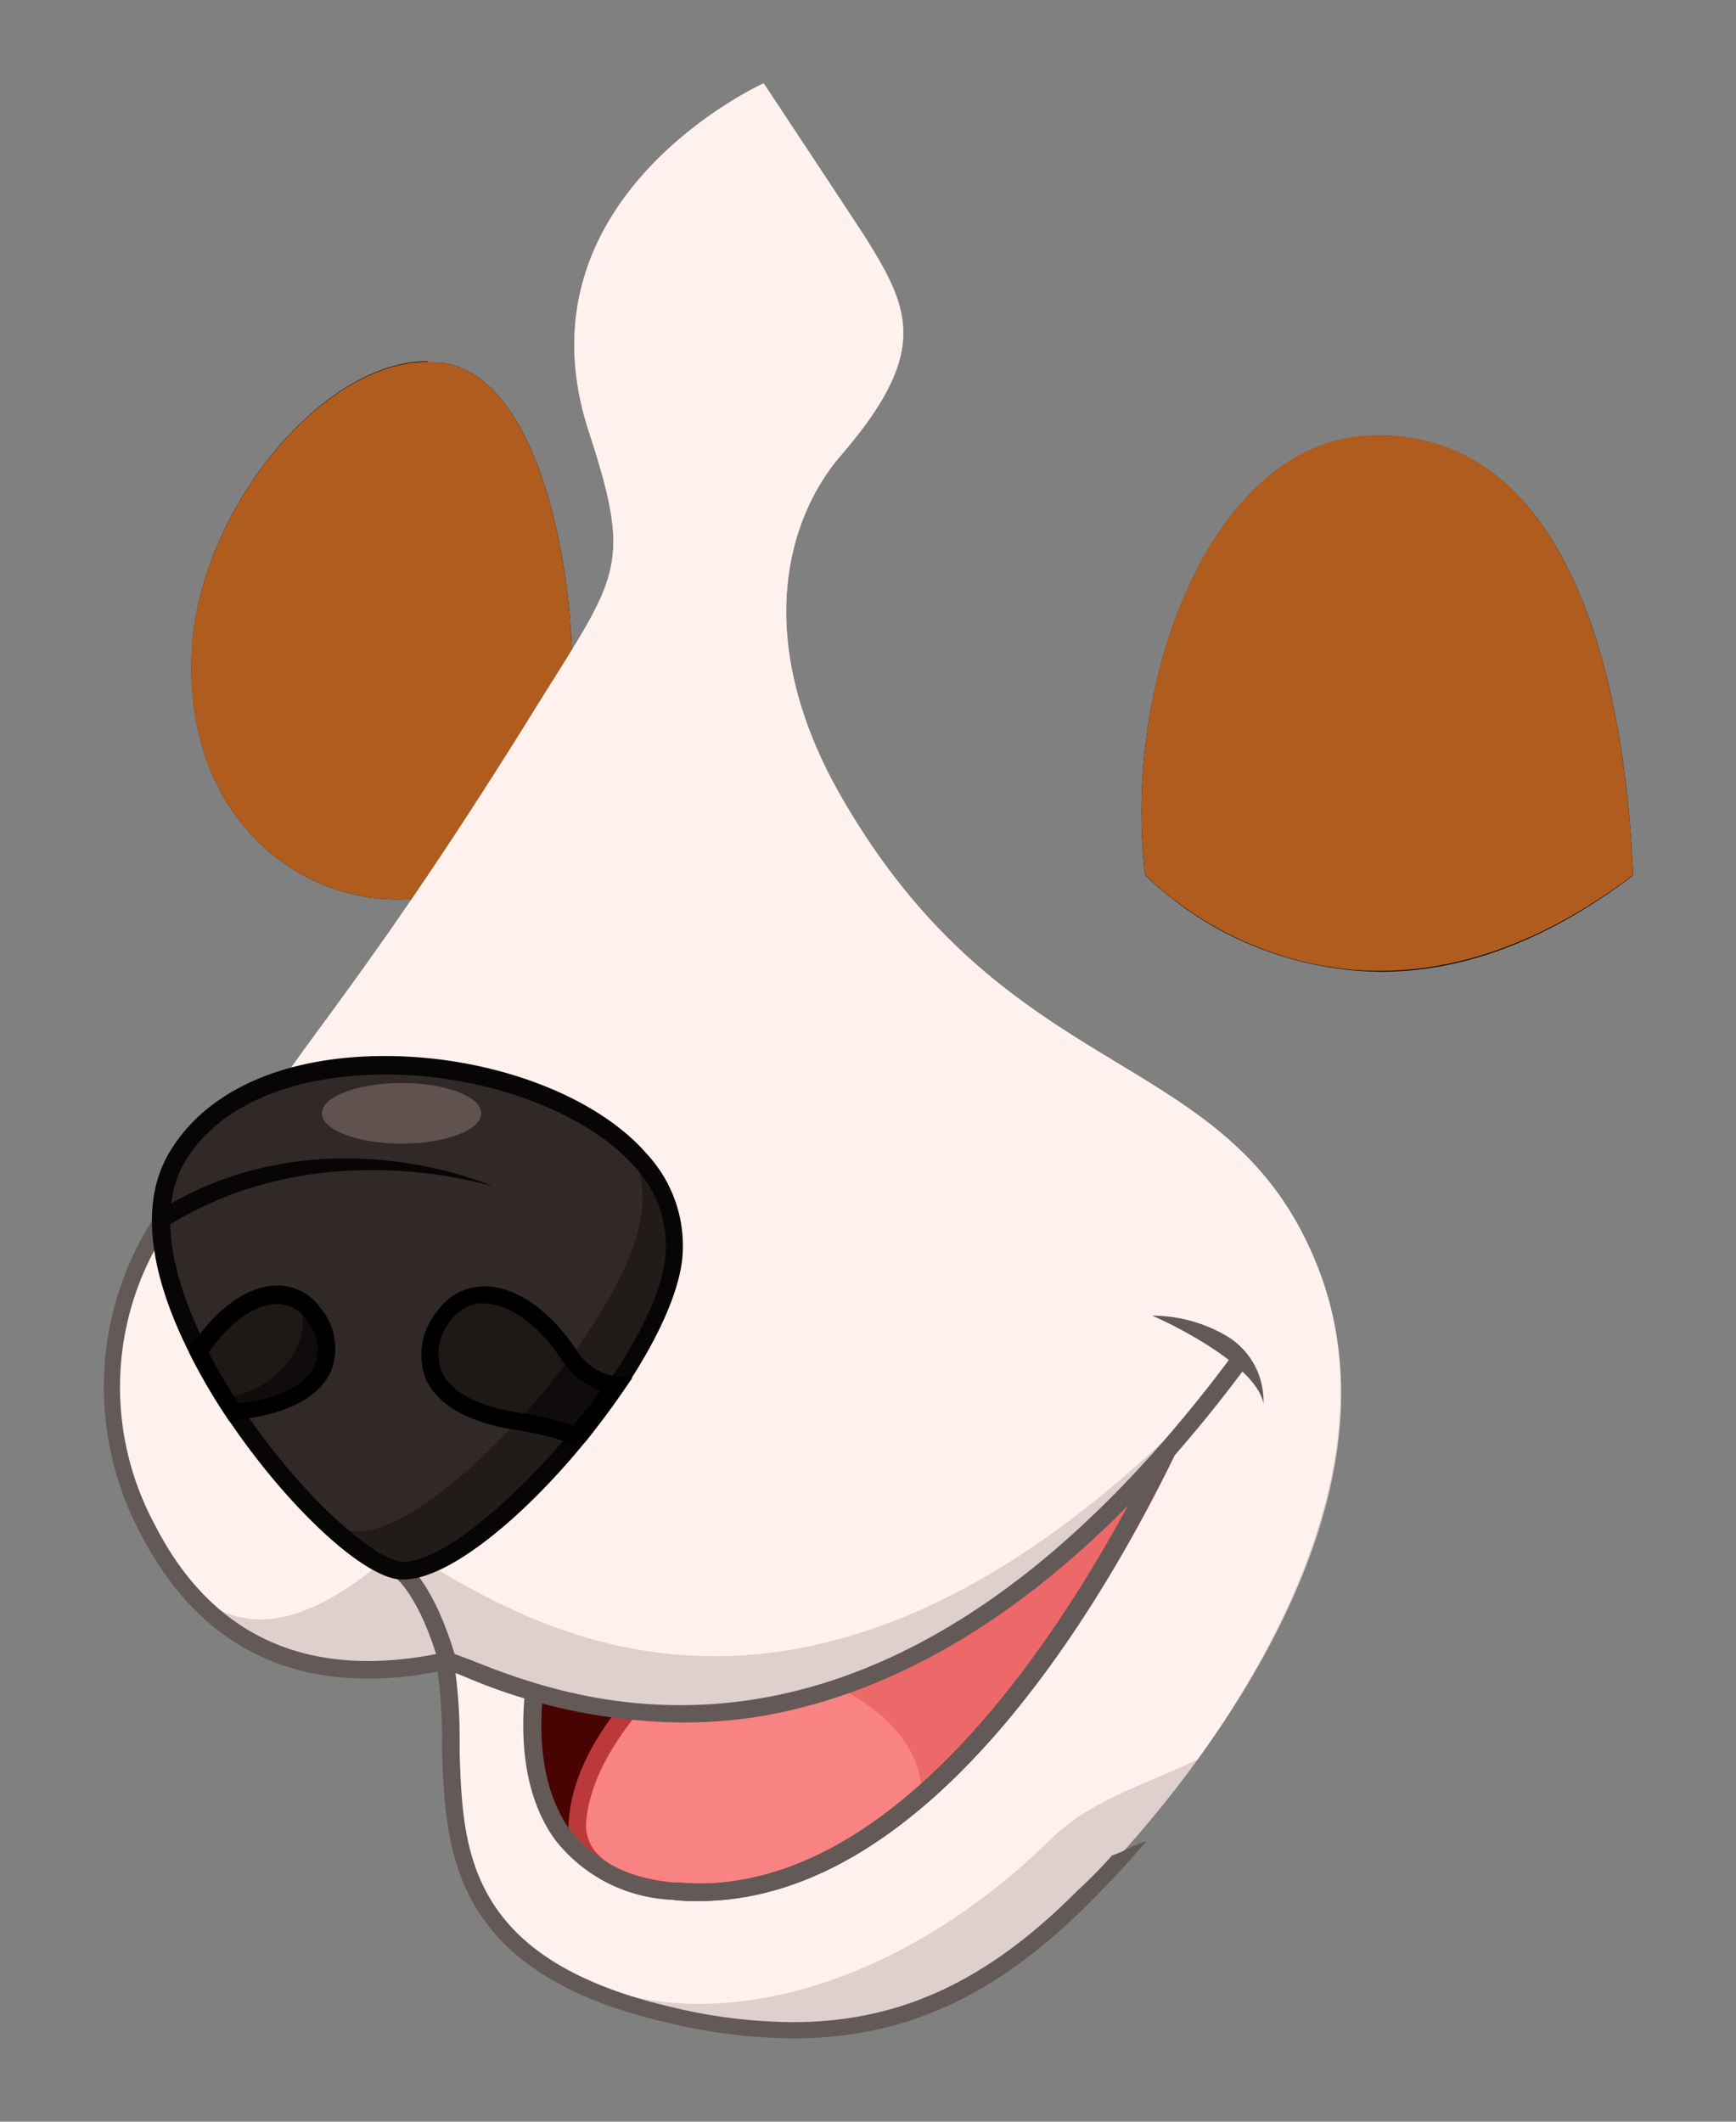 <svg id="Layer_1" data-name="Layer 1" xmlns="http://www.w3.org/2000/svg" viewBox="0 0 90 110"><rect x="0" y="0" width="90" height="110" fill="#808080" stroke="none"/><defs><style>.cls-1{fill:#fff;}.cls-2{fill:#4c270c;}.cls-3{fill:#000a19;}.cls-4{fill:#af5c1e;}.cls-5{fill:#e0d0cd;}.cls-6{fill:#fff2ee;}.cls-7{fill:#635957;}.cls-8{fill:#490303;}.cls-9{fill:#ed6969;}.cls-10{fill:#f98282;}.cls-11{fill:#bc3939;}.cls-12{fill:#211b1a;}.cls-13{fill:#312927;}.cls-14{fill:#070505;}.cls-15{fill:#0f0c0b;}.cls-16{fill:#1e1817;}.cls-17{fill:#60524f;}</style></defs><path class="cls-1" d="M20.6,46.13a9.87,9.87,0,0,1-7.09-3.07,12,12,0,0,1-3.08-9.22c.32-7,6.46-14.59,11.73-14.59.2,0,.41,0,.62,0,4.92.6,6.76,11.49,6.32,16.91C28.54,43.16,26,46.13,20.6,46.13Z"/><path d="M22.16,19.76a5.12,5.12,0,0,1,.56,0c4.43.53,6.33,10.91,5.89,16.37-.54,6.64-2.93,9.47-8,9.47a9.36,9.36,0,0,1-6.73-2.92c-1.46-1.52-3.15-4.29-2.94-8.84.3-6.6,6.28-14.11,11.23-14.11m0-1c-5.58,0-11.9,7.91-12.23,15.06C9.55,42.1,15.14,46.63,20.6,46.63s8.4-3,9-10.39c.4-5-1.2-16.77-6.76-17.44a5.27,5.27,0,0,0-.68,0Z"/><path class="cls-2" d="M28.81,36c-.31,5.54-3.51,9.89-6.78,9.74s-6-4.65-5.68-10.19,3.5-9.82,6.77-9.67S29.11,30.44,28.81,36Z"/><path class="cls-3" d="M25.47,35.82c-.15,2.69-1.56,4.82-3.16,4.74s-2.76-2.32-2.61-5,1.56-4.82,3.15-4.75S25.62,33.12,25.47,35.82Z"/><path class="cls-1" d="M23.79,32.06a2.05,2.05,0,0,1-2.19,1.88,2,2,0,0,1-2-2.08A2.06,2.06,0,0,1,21.82,30,2,2,0,0,1,23.79,32.06Z"/><path class="cls-4" d="M9.93,33.82C9.55,42.1,15.14,46.63,20.6,46.63s8.4-3,9-10.39c.4-5-1.2-16.77-6.76-17.44C17.11,18.1,10.27,26.37,9.93,33.82Z"/><path class="cls-1" d="M71.57,49.85a17.61,17.61,0,0,1-11.73-4.72C59.06,38.38,61,30.76,64.6,26.55A8.8,8.8,0,0,1,71,23.11h.43c10,0,12.27,13.67,12.7,21.82,0,.09,0,.17,0,.24-4.19,3.11-8.42,4.69-12.58,4.69Z"/><path d="M71.44,23.6c9.62,0,11.77,13.34,12.2,21.32-4,2.94-8.09,4.43-12.07,4.43a17.06,17.06,0,0,1-11.25-4.46c-.71-6.58,1.19-13.94,4.66-18a8.3,8.3,0,0,1,6-3.26h.41m0-1H71c-8.25.31-12.85,12.8-11.63,22.75a17.91,17.91,0,0,0,12.2,5c3.74,0,8.18-1.24,13.1-5-.15-2-.5-22.8-13.23-22.8Z"/><path class="cls-2" d="M80.19,38.52c0,6-3.58,10.95-7.55,10.95s-7.55-4.76-7.55-10.81,3.57-10.88,7.54-10.88S80.19,32.47,80.19,38.52Z"/><path class="cls-3" d="M76.14,38.52c0,2.94-1.56,5.33-3.5,5.33s-3.5-2.39-3.5-5.33,1.57-5.33,3.5-5.33S76.14,35.57,76.14,38.52Z"/><path class="cls-1" d="M73.86,34.91a2.53,2.53,0,1,1-2.52-2.57A2.54,2.54,0,0,1,73.86,34.91Z"/><path class="cls-4" d="M59.37,45.36s10.52,11.2,25.3,0c-.16-2-.51-23.27-13.67-22.79C62.75,22.92,58.15,35.41,59.37,45.36Z"/><path class="cls-5" d="M68.41,65.94c-4.49-11.9-16-9.25-24.83-24.69-4.65-8.14-2.75-14.43,0-17.62,4.59-5.33,3.64-7.55,1.29-11.31-1-1.54-5.28-8-5.28-8s-13,5.88-9.08,18c2.34,7.17,1.54,7.48-2.81,14.5C17.51,53.25,14.51,55,11.94,60.68a24,24,0,0,0-.59,18,23.34,23.34,0,0,0,3.14,1.89c5.62,2.12,7.51,1.17,8.13,3.34a29.46,29.46,0,0,1,.73,6.82c.21,5.65.82,11.16,11.38,13.61,9.27,2.14,15.46-.12,21.47-6.19C61.73,92.61,73.14,78.46,68.41,65.94Z"/><path class="cls-6" d="M68.41,65.94c-4.49-11.9-16-9.25-24.83-24.69-4.65-8.14-2.75-14.43,0-17.62,4.59-5.33,3.64-7.55,1.29-11.31-1-1.54-5.28-8-5.28-8s-13,5.88-9.08,18c2.34,7.17,1.54,7.48-2.81,14.5C17.51,53.25,14.51,55,11.94,60.68a24,24,0,0,0-.59,18,23.34,23.34,0,0,0,3.14,1.89c5.62,2.12,7.51,1.17,8.13,3.34a29.46,29.46,0,0,1,.73,6.82c.11,2.94.33,5.84,2,8.3,6.59,7.87,19.47,5.87,29.19-3.74,2.06-2,4.86-2.76,7.55-4.08C67,84.41,71.67,74.58,68.41,65.94Z"/><path class="cls-7" d="M55.88,98c-4.69,4.73-9.25,6.84-14.79,6.84a27.38,27.38,0,0,1-6.26-.78c-10.62-2.46-10.84-8.15-11-13.18l0-.68a26.12,26.12,0,0,0-.73-6.25c-.4-1.43-1.3-1.74-2.89-2.09-.05.3-.1.6-.16.9,1.48.33,1.92.54,2.18,1.44a26.11,26.11,0,0,1,.69,6l0,.68c.2,5.09.44,11.43,11.74,14a28.48,28.48,0,0,0,6.46.8h0c5.8,0,10.56-2.19,15.44-7.11.59-.6,1.6-1.61,2.87-3.11-.53.14-1.25.57-1.78.74A24.24,24.24,0,0,1,55.88,98Z"/><path class="cls-8" d="M28.12,85c-.07.61-3.28,12.08,6.85,13C50.91,99.57,62,71.75,62,71.75v-.3S28.2,84.4,28.12,85Z"/><path class="cls-9" d="M44.44,78.26c-4,3.69-13.81,9.42-14.49,16-.28,2.71,2.84,3.55,5,3.76C50.91,99.57,62,71.75,62,71.75v-.3S53.13,74.86,44.44,78.26Z"/><path class="cls-10" d="M36.13,85C33,87.77,30.3,90.91,30,94.29c-.28,2.71,2.84,3.55,5,3.76,4.75.45,9.07-1.7,12.79-4.94C47.76,88.33,41.32,86.18,36.13,85Z"/><path class="cls-11" d="M36.23,98.56h0c-.44,0-.87,0-1.31-.06-1.57-.15-3.67-.6-4.76-1.93a3.06,3.06,0,0,1-.66-2.33C30,89,35.91,84.42,40.63,80.76c1.33-1,2.58-2,3.51-2.84l.06,0,.08,0c8.58-3.37,17.5-6.78,17.59-6.82l.62-.24v1.06l0,.08C62,73,51.63,98.56,36.23,98.56Zm8.46-19.91c-.94.85-2.19,1.81-3.5,2.83-4.34,3.36-10.28,8-10.79,12.86A2.15,2.15,0,0,0,30.87,96c.93,1.14,3,1.5,4.14,1.61.4,0,.81.05,1.22.05,13.49,0,23.42-21.51,25.12-25.45C58.93,73.13,51.71,75.9,44.69,78.65Z"/><path class="cls-7" d="M36.23,98.56h0c-.44,0-.87,0-1.31-.06a8.12,8.12,0,0,1-6.13-3.1c-1.19-1.62-2.35-4.71-1.17-10.23,0-.11,0-.19.05-.22,0-.4.08-.65,17.27-7.37C53.31,74.3,61.79,71.05,61.87,71l.62-.24v1.06l0,.08C62,73,51.63,98.56,36.23,98.56ZM28.54,85.25l0,.11c-1.11,5.19-.06,8,1,9.5A7.3,7.3,0,0,0,35,97.6c.4,0,.81.05,1.22.05,13.49,0,23.42-21.51,25.12-25.45C48.62,77.08,30.25,84.24,28.54,85.25Z"/><path class="cls-5" d="M9.88,61S2.29,69.07,7.33,79c3.58,7,10,8.43,16.06,7.12C27,87.34,44.76,97,64.35,70.67Z"/><path class="cls-6" d="M10,61S2.41,69.07,7.44,79c3.59,7,8.11,5.79,13.18,1.29,3.64,1.25,19.93,16.7,44-10Z"/><path class="cls-7" d="M35.2,89.3A29.27,29.27,0,0,1,24,86.89l-.82-.32c-7.37,1.56-12.74-.86-15.95-7.17A16.13,16.13,0,0,1,9.14,61.56l.67.62A15,15,0,0,0,8,79c3,5.93,8.09,8.17,15.08,6.66l.12,0,.12,0,1,.37c5.31,2.12,21.45,8.54,39.47-15.63l.74.55C56.69,81.47,48.21,87.52,39.32,89A25,25,0,0,1,35.2,89.3Z"/><path class="cls-7" d="M22.75,86.23c-1-3.49-2.23-4.42-2.24-4.43l.53-.75c.06,0,1.48,1.07,2.59,4.92Z"/><path class="cls-7" d="M65.5,72.77c-.34-1.86-4.28-3.92-5.77-4.56a7.66,7.66,0,0,1,3.77,1A3.91,3.91,0,0,1,65.5,72.77Z"/><path class="cls-12" d="M9.17,60c5.21-8.73,27-4.44,25.73,5.37-.73,5.82-10.39,16.35-14.12,16.08C17.3,81.17,5.05,66.89,9.17,60Z"/><path class="cls-12" d="M32.89,59.85a6.21,6.21,0,0,1,.37,3c-.73,5.82-10.4,16.35-14.13,16.07-1.59-.12-5-3.17-7.87-7.11,3,5.07,7.6,9.46,9.52,9.6,3.73.27,13.39-10.26,14.12-16.08A6.58,6.58,0,0,0,32.89,59.85Z"/><path class="cls-13" d="M18.36,79.38c4,.41,14.17-10.69,14.9-16.51a6.21,6.21,0,0,0-.37-3c-5.37-5.56-19.63-6.72-23.72.13-1.85,3.11-.39,7.71,2.09,11.85C14.12,75.77,16.78,79.22,18.36,79.38Z"/><path class="cls-14" d="M20.92,81.89h-.18C18.25,81.7,12.83,76,10,70.5,8.37,67.38,6.85,63,8.78,59.75s6-5,11.18-5c5.44,0,10.89,2,13.55,5.05a7,7,0,0,1,1.85,5.56C34.64,71.11,25.2,81.89,20.92,81.89ZM20,55.71c-4.9,0-8.69,1.64-10.4,4.5s-.27,7,1.24,9.87c3,5.83,8.23,10.76,10,10.89h.11c3.46,0,12.83-10.13,13.53-15.68a6,6,0,0,0-1.62-4.85C30.32,57.62,25.15,55.71,20,55.71Z"/><path class="cls-14" d="M8.57,63.63l-.49-.77c8.49-5.37,17.41-1.38,17.5-1.34S16.63,58.53,8.57,63.63Z"/><path class="cls-15" d="M29.45,70.14c-2.13-3.09-4.94-3.94-6.43-1.88S21.9,73,26.93,73.73a14.09,14.09,0,0,1,3,.75c.72-.86,1.41-1.75,2-2.65A3.38,3.38,0,0,1,29.45,70.14Z"/><path class="cls-16" d="M23,68.26c-1.19,2-1.12,4.68,3.82,5.45a35.69,35.69,0,0,0,2.77-3.35c-.05-.07-.11-.14-.16-.22C27.32,67.05,24.7,66.36,23,68.26Z"/><path d="M30,75l-.3-.12a13.63,13.63,0,0,0-2.88-.73c-3.21-.48-4.37-1.75-4.78-2.73A3.55,3.55,0,0,1,22.65,68a3,3,0,0,1,2.46-1.31c1.6,0,3.31,1.17,4.71,3.2A2.93,2.93,0,0,0,32,71.37l.78.07-.45.65c-.62.9-1.31,1.8-2,2.69Zm-4.93-7.44a2.06,2.06,0,0,0-1.72.94,2.64,2.64,0,0,0-.47,2.57c.46,1.09,1.87,1.85,4.07,2.18a14.58,14.58,0,0,1,2.77.67c.49-.6,1-1.21,1.4-1.82a4.22,4.22,0,0,1-2.09-1.73C27.86,68.64,26.38,67.59,25.11,67.59Z"/><path class="cls-15" d="M16.28,68.16c-1.53-1.73-3.91-1.1-5.83,1.71l-.16.21a29.47,29.47,0,0,0,1.85,3.15l.6-.1C17.3,72.45,17.37,70,16.28,68.16Z"/><path class="cls-16" d="M15.42,67.4c-1.41-.75-3.4.18-5,2.47l-.16.21a25.85,25.85,0,0,0,1.32,2.34C14,72.38,16.56,69.62,15.42,67.4Z"/><path d="M11.93,73.74l-.17-.25a31,31,0,0,1-1.88-3.21L9.76,70l.21-.29a.64.64,0,0,0,.1-.13c1.28-1.86,2.85-2.93,4.31-2.93a2.73,2.73,0,0,1,2.27,1.21,3.26,3.26,0,0,1,.53,3.18c-.38.9-1.44,2.07-4.38,2.51l-.57.1Zm-1.11-3.62a29.91,29.91,0,0,0,1.53,2.61l.32,0c2-.3,3.26-1,3.67-2a2.35,2.35,0,0,0-.43-2.29,1.83,1.83,0,0,0-1.53-.83C13.24,67.6,11.91,68.54,10.82,70.12Z"/><ellipse class="cls-17" cx="20.82" cy="57.72" rx="4.13" ry="1.57"/></svg>